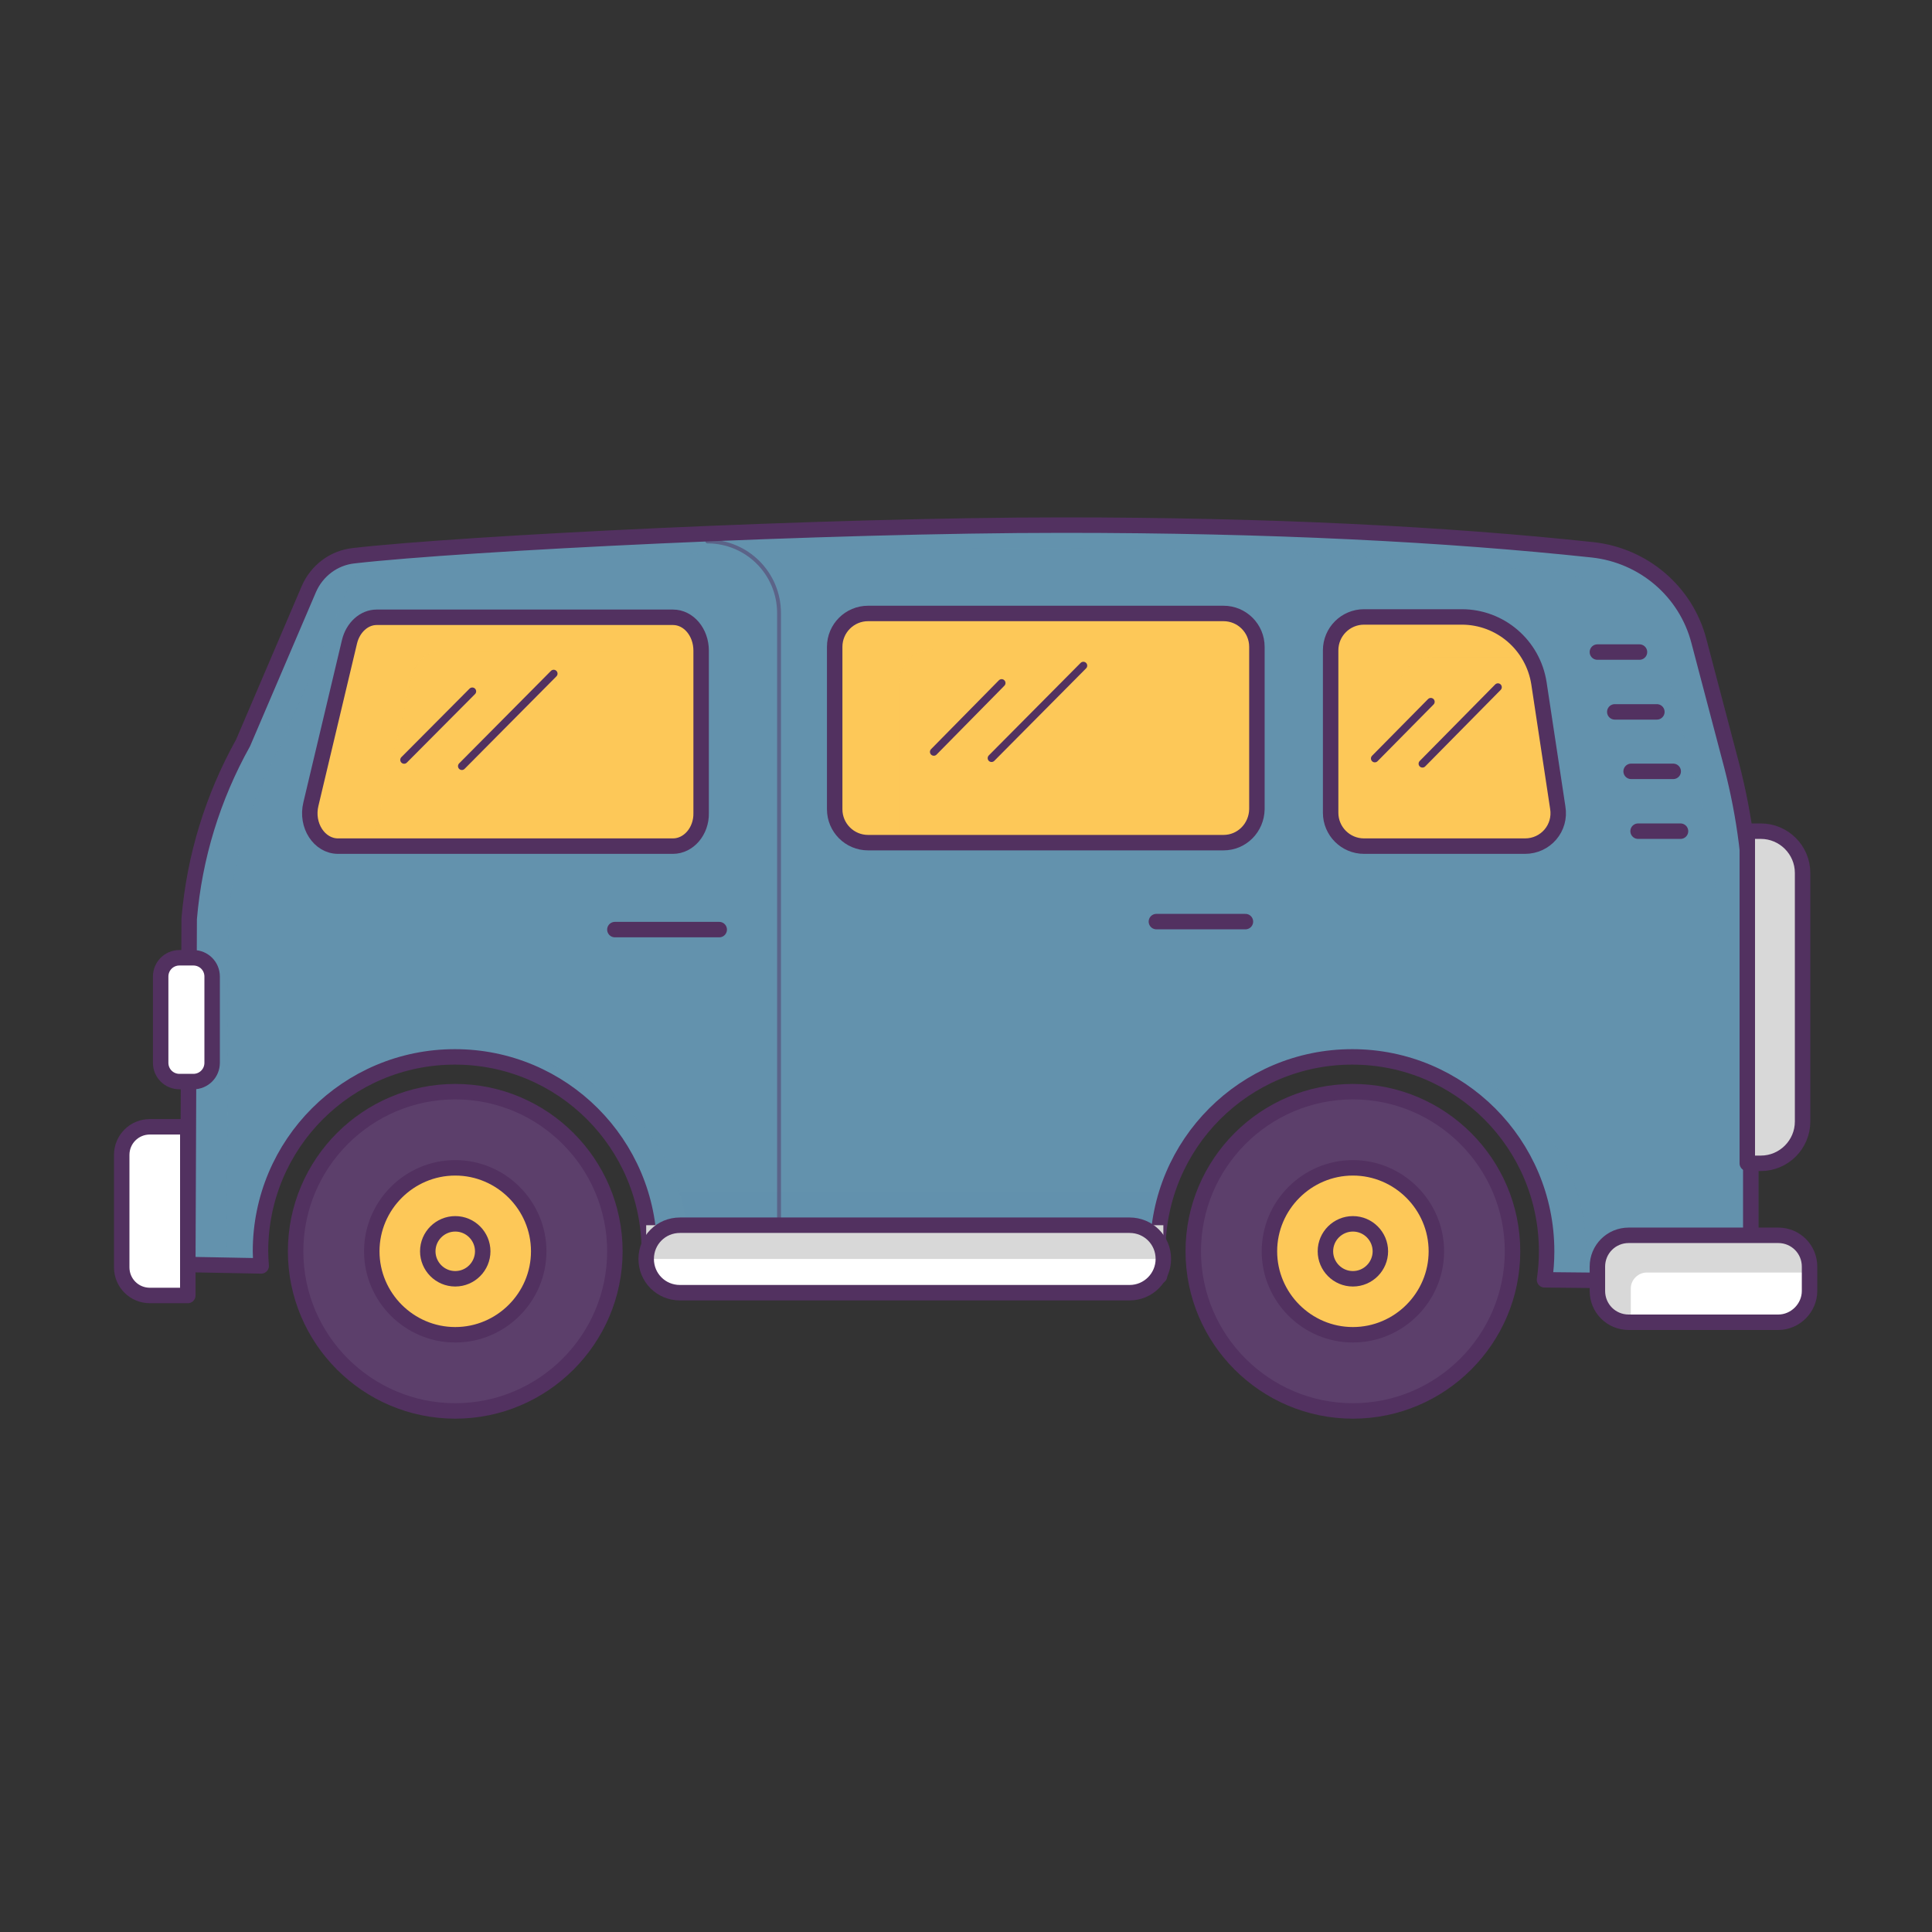 <svg width="1000" height="1000" viewBox="0 0 1000 1000" fill="none" xmlns="http://www.w3.org/2000/svg">
<rect x="0" y="0" width="1000" height="1000" fill="#333333" stroke="none"/>
<path d="M235.635 730.3C190.091 730.3 153.008 693.217 153.008 647.673C153.008 602.129 190.091 565.046 235.635 565.046C281.179 565.046 318.262 602.129 318.262 647.673C318.262 693.217 281.179 730.3 235.635 730.3Z" fill="#5C3F6B"/>
<path d="M235.635 730.3C190.091 730.3 153.008 693.217 153.008 647.673C153.008 602.129 190.091 565.046 235.635 565.046C281.179 565.046 318.262 602.129 318.262 647.673C318.262 693.217 281.179 730.3 235.635 730.3Z" stroke="#523160" stroke-width="8" stroke-miterlimit="10" stroke-linecap="round" stroke-linejoin="round"/>
<path d="M235.634 690.877C211.872 690.877 192.431 671.435 192.431 647.673C192.431 623.911 211.872 604.469 235.634 604.469C259.397 604.469 278.838 623.911 278.838 647.673C278.838 671.435 259.397 690.877 235.634 690.877Z" fill="#FDC858"/>
<path d="M235.634 690.877C211.872 690.877 192.431 671.435 192.431 647.673C192.431 623.911 211.872 604.469 235.634 604.469C259.397 604.469 278.838 623.911 278.838 647.673C278.838 671.435 259.397 690.877 235.634 690.877Z" stroke="#523160" stroke-width="8" stroke-miterlimit="10" stroke-linecap="round" stroke-linejoin="round"/>
<path d="M235.635 661.895C227.715 661.895 221.414 655.414 221.414 647.673C221.414 639.753 227.895 633.452 235.635 633.452C243.556 633.452 249.857 639.933 249.857 647.673C249.857 655.414 243.556 661.895 235.635 661.895Z" fill="#FDC858"/>
<path d="M235.635 661.895C227.715 661.895 221.414 655.414 221.414 647.673C221.414 639.753 227.895 633.452 235.635 633.452C243.556 633.452 249.857 639.933 249.857 647.673C249.857 655.414 243.556 661.895 235.635 661.895Z" stroke="#523160" stroke-width="8" stroke-miterlimit="10" stroke-linecap="round" stroke-linejoin="round"/>
<path d="M896.295 396.191L879.373 331.925C872.712 306.183 850.751 287.461 824.288 284.581C748.682 276.48 657.053 271.8 550.124 271.8C427.713 271.8 239.597 281.161 183.072 287.641C172.811 288.722 163.99 295.382 159.85 304.923L125.827 384.49C110.165 412.572 100.624 443.535 97.924 475.578L97.204 654.514L135.187 655.234C135.007 652.714 134.827 650.193 134.827 647.673C134.827 592.048 179.831 547.044 235.456 547.044C291.081 547.044 336.085 592.048 336.085 647.673C336.085 650.913 335.905 654.154 335.545 657.214L600.168 660.454C599.628 656.314 599.268 651.994 599.268 647.673C599.268 592.048 644.272 547.044 699.897 547.044C755.522 547.044 800.526 592.048 800.526 647.673C800.526 652.714 800.166 657.574 799.446 662.434L906.195 663.515V477.018C906.736 449.836 903.135 422.653 896.295 396.191Z" fill="#6392AD"/>
<g opacity="0.36">
<path opacity="0.36" d="M117.364 654.514L118.084 475.578C120.784 443.535 130.325 412.572 145.986 384.49L180.009 304.923C184.15 295.382 192.971 288.902 203.231 287.641C258.136 281.341 436.892 272.34 559.303 271.8C556.243 271.8 553.182 271.8 550.122 271.8C427.711 271.8 239.595 281.161 183.07 287.641C172.809 288.722 163.988 295.382 159.848 304.923L125.825 384.49C110.163 412.572 100.622 443.535 97.922 475.578L97.202 654.514L135.186 655.234C135.186 655.054 135.186 655.054 135.186 654.874L117.364 654.514Z" fill="#6392AD"/>
<path opacity="0.36" d="M819.965 662.434C820.685 657.574 821.045 652.713 821.045 647.673C821.045 592.048 776.041 547.044 720.416 547.044C716.996 547.044 713.755 547.224 710.335 547.584C761.279 552.625 800.883 595.468 800.883 647.673C800.883 652.713 800.523 657.574 799.803 662.434L906.552 663.514V663.334L819.965 662.434Z" fill="#6392AD"/>
<path opacity="0.36" d="M355.885 657.034C356.245 653.973 356.425 650.733 356.425 647.493C356.425 591.868 311.421 546.864 255.796 546.864C252.375 546.864 249.135 547.044 245.715 547.404C296.659 552.444 336.263 595.288 336.263 647.493C336.263 650.733 336.083 653.973 335.723 657.034L600.346 660.274V660.094L355.885 657.034Z" fill="#6392AD"/>
</g>
<path opacity="0.36" d="M356.248 640.833H596.749V616.891H351.567C354.088 624.632 355.528 632.552 356.248 640.833Z" fill="#6392AD"/>
<g opacity="0.25">
<path opacity="0.25" d="M899.894 394.391L882.972 330.125C876.311 304.383 854.349 285.661 827.887 282.781C752.281 274.68 660.652 270 553.723 270C431.312 270 243.196 279.361 186.671 285.841C177.85 286.921 169.929 291.962 165.429 299.523C165.429 299.523 165.429 296.462 165.609 296.462C222.134 289.982 410.25 283.681 532.661 283.681C639.771 283.681 731.219 288.362 806.825 296.462C833.288 299.343 855.07 318.064 861.91 343.807L878.832 408.072C885.852 434.535 889.273 461.717 889.273 488.899V661.534L910.514 661.714V475.218C910.334 448.036 906.734 420.853 899.894 394.391Z" fill="#6392AD"/>
</g>
<path d="M896.295 396.191L879.373 331.925C872.712 306.183 850.751 287.461 824.288 284.581C748.682 276.48 657.053 271.8 550.124 271.8C427.713 271.8 239.597 281.161 183.072 287.641C172.811 288.722 163.99 295.382 159.85 304.923L125.827 384.49C110.165 412.572 100.624 443.535 97.924 475.578L97.204 654.514L135.187 655.234C135.007 652.714 134.827 650.193 134.827 647.673C134.827 592.048 179.831 547.044 235.456 547.044C291.081 547.044 336.085 592.048 336.085 647.673C336.085 650.913 335.905 654.154 335.545 657.214L600.168 660.454C599.628 656.314 599.268 651.994 599.268 647.673C599.268 592.048 644.272 547.044 699.897 547.044C755.522 547.044 800.526 592.048 800.526 647.673C800.526 652.714 800.166 657.574 799.446 662.434L906.195 663.515V477.018C906.736 449.836 903.135 422.653 896.295 396.191Z" stroke="#523160" stroke-width="8" stroke-miterlimit="10" stroke-linecap="round" stroke-linejoin="round"/>
<path d="M700.255 730.3C654.711 730.3 617.628 693.217 617.628 647.673C617.628 602.129 654.711 565.046 700.255 565.046C745.799 565.046 782.883 602.129 782.883 647.673C782.883 693.217 745.799 730.3 700.255 730.3Z" fill="#5C3F6B"/>
<path d="M700.255 730.3C654.711 730.3 617.628 693.217 617.628 647.673C617.628 602.129 654.711 565.046 700.255 565.046C745.799 565.046 782.883 602.129 782.883 647.673C782.883 693.217 745.799 730.3 700.255 730.3Z" stroke="#523160" stroke-width="8" stroke-miterlimit="10" stroke-linecap="round" stroke-linejoin="round"/>
<path d="M700.258 690.877C676.495 690.877 657.054 671.435 657.054 647.673C657.054 623.911 676.495 604.469 700.258 604.469C724.02 604.469 743.461 623.911 743.461 647.673C743.461 671.435 724.02 690.877 700.258 690.877Z" fill="#FDC858"/>
<path d="M700.258 690.877C676.495 690.877 657.054 671.435 657.054 647.673C657.054 623.911 676.495 604.469 700.258 604.469C724.02 604.469 743.461 623.911 743.461 647.673C743.461 671.435 724.02 690.877 700.258 690.877Z" stroke="#523160" stroke-width="8" stroke-miterlimit="10" stroke-linecap="round" stroke-linejoin="round"/>
<path d="M700.255 661.895C692.334 661.895 686.033 655.414 686.033 647.673C686.033 639.753 692.514 633.452 700.255 633.452C708.175 633.452 714.476 639.933 714.476 647.673C714.476 655.414 708.175 661.895 700.255 661.895Z" fill="#FDC858"/>
<path d="M700.255 661.895C692.334 661.895 686.033 655.414 686.033 647.673C686.033 639.753 692.514 633.452 700.255 633.452C708.175 633.452 714.476 639.933 714.476 647.673C714.476 655.414 708.175 661.895 700.255 661.895Z" stroke="#523160" stroke-width="8" stroke-miterlimit="10" stroke-linecap="round" stroke-linejoin="round"/>
<path d="M97.203 670.536H77.581C69.481 670.536 63 664.055 63 655.954V597.809C63 589.709 69.481 583.228 77.581 583.228H97.203V670.536Z" fill="white"/>
<path d="M97.203 670.536H77.581C69.481 670.536 63 664.055 63 655.954V597.809C63 589.709 69.481 583.228 77.581 583.228H97.203V670.536Z" stroke="#523160" stroke-width="8" stroke-miterlimit="10" stroke-linecap="round" stroke-linejoin="round"/>
<path d="M100.083 559.825H92.882C87.481 559.825 83.161 555.505 83.161 550.104V505.461C83.161 500.06 87.481 495.74 92.882 495.74H100.083C105.483 495.74 109.803 500.06 109.803 505.461V550.104C109.803 555.505 105.483 559.825 100.083 559.825Z" fill="white"/>
<path d="M100.083 559.825H92.882C87.481 559.825 83.161 555.505 83.161 550.104V505.461C83.161 500.06 87.481 495.74 92.882 495.74H100.083C105.483 495.74 109.803 500.06 109.803 505.461V550.104C109.803 555.505 105.483 559.825 100.083 559.825Z" stroke="#523160" stroke-width="8" stroke-miterlimit="10" stroke-linecap="round" stroke-linejoin="round"/>
<path d="M920.417 684.397H843.01C834.009 684.397 826.809 677.196 826.809 668.196V655.594C826.809 646.594 834.009 639.393 843.01 639.393H920.417C929.418 639.393 936.618 646.594 936.618 655.594V668.196C936.618 677.016 929.238 684.397 920.417 684.397Z" fill="white"/>
<path d="M844.088 666.935C844.088 662.435 847.868 658.655 852.368 658.655H936.436V655.594C936.436 646.594 929.235 639.393 920.234 639.393H842.827C833.827 639.393 826.626 646.594 826.626 655.594V668.196C826.626 677.196 833.827 684.397 842.827 684.397H844.088V666.935Z" fill="#D8D8D8"/>
<path d="M920.417 684.397H843.01C834.009 684.397 826.809 677.196 826.809 668.196V655.594C826.809 646.594 834.009 639.393 843.01 639.393H920.417C929.418 639.393 936.618 646.594 936.618 655.594V668.196C936.618 677.016 929.238 684.397 920.417 684.397Z" stroke="#523160" stroke-width="8" stroke-miterlimit="10" stroke-linecap="round" stroke-linejoin="round"/>
<path d="M789.364 437.954H706.017C696.476 437.954 688.735 430.214 688.735 420.673V336.605C688.735 327.065 696.476 319.324 706.017 319.324H756.601C776.583 319.324 793.505 333.905 796.565 353.707L806.286 417.973C808.086 428.594 799.985 437.954 789.364 437.954Z" fill="#FDC858"/>
<path opacity="0.56" d="M724.019 357.308C724.019 347.767 731.759 340.026 741.3 340.026H791.885C784.864 327.605 771.543 319.505 756.601 319.505H706.017C696.476 319.505 688.735 327.245 688.735 336.786V420.854C688.735 430.394 696.476 438.135 706.017 438.135H724.019V357.308Z" fill="#FDC858"/>
<path d="M789.364 437.954H706.017C696.476 437.954 688.735 430.214 688.735 420.673V336.605C688.735 327.065 696.476 319.324 706.017 319.324H756.601C776.583 319.324 793.505 333.905 796.565 353.707L806.286 417.973C808.086 428.594 799.985 437.954 789.364 437.954Z" stroke="#523160" stroke-width="8" stroke-miterlimit="10" stroke-linecap="round" stroke-linejoin="round"/>
<path d="M633.291 436.154H449.315C439.774 436.154 432.033 428.413 432.033 418.873V334.805C432.033 325.264 439.774 317.524 449.315 317.524H633.291C642.832 317.524 650.573 325.264 650.573 334.805V418.873C650.392 428.413 642.832 436.154 633.291 436.154Z" fill="#FDC858"/>
<path opacity="0.56" d="M465.336 353.347C465.336 343.806 473.077 336.065 482.618 336.065H650.392V334.805C650.392 325.264 642.652 317.524 633.111 317.524H449.315C439.774 317.524 432.033 325.264 432.033 334.805V418.873C432.033 428.413 439.774 436.154 449.315 436.154H465.516V353.347H465.336Z" fill="#FDC858"/>
<path d="M633.291 436.154H449.315C439.774 436.154 432.033 428.413 432.033 418.873V334.805C432.033 325.264 439.774 317.524 449.315 317.524H633.291C642.832 317.524 650.573 325.264 650.573 334.805V418.873C650.392 428.413 642.832 436.154 633.291 436.154Z" stroke="#523160" stroke-width="8" stroke-miterlimit="10" stroke-linecap="round" stroke-linejoin="round"/>
<path d="M348.326 437.955H174.971C165.25 437.955 158.229 427.154 160.93 416.173L180.911 332.106C182.712 324.725 188.472 319.505 194.953 319.505H348.326C356.427 319.505 362.907 327.245 362.907 336.786V420.854C363.087 430.214 356.427 437.955 348.326 437.955Z" fill="#FDC858"/>
<path opacity="0.56" d="M193.331 433.814L213.313 349.747C215.113 342.366 220.874 337.145 227.354 337.145H362.906V336.605C362.906 327.065 356.426 319.324 348.325 319.324H194.951C188.471 319.324 182.71 324.544 180.91 331.925L160.928 415.992C158.408 426.973 165.249 437.774 174.97 437.774H192.791C192.971 436.514 193.151 435.254 193.331 433.814Z" fill="#FDC858"/>
<path d="M348.326 437.955H174.971C165.25 437.955 158.229 427.154 160.93 416.173L180.911 332.106C182.712 324.725 188.472 319.505 194.953 319.505H348.326C356.427 319.505 362.907 327.245 362.907 336.786V420.854C363.087 430.214 356.427 437.955 348.326 437.955Z" stroke="#523160" stroke-width="8" stroke-miterlimit="10" stroke-linecap="round" stroke-linejoin="round"/>
<path opacity="0.48" d="M366.146 280.261C386.668 280.261 403.23 296.823 403.23 317.345V657.935" stroke="#523160" stroke-width="2" stroke-miterlimit="10" stroke-linecap="round" stroke-linejoin="round"/>
<path d="M318.264 481.158H372.268" stroke="#523160" stroke-width="8" stroke-miterlimit="10" stroke-linecap="round" stroke-linejoin="round"/>
<path d="M598.548 477.018H644.632" stroke="#523160" stroke-width="8" stroke-miterlimit="10" stroke-linecap="round" stroke-linejoin="round"/>
<path d="M911.414 602.129H904.394V430.214H911.414C923.295 430.214 933.016 439.935 933.016 451.816V580.527C933.016 592.408 923.295 602.129 911.414 602.129Z" fill="#D8D8D8"/>
<path d="M911.414 602.129H904.394V430.214H911.414C923.295 430.214 933.016 439.935 933.016 451.816V580.527C933.016 592.408 923.295 602.129 911.414 602.129Z" stroke="#523160" stroke-width="8" stroke-miterlimit="10" stroke-linecap="round" stroke-linejoin="round"/>
<path d="M826.809 337.506H848.591" stroke="#523160" stroke-width="8" stroke-miterlimit="10" stroke-linecap="round" stroke-linejoin="round"/>
<path d="M835.811 368.469H857.593" stroke="#523160" stroke-width="8" stroke-miterlimit="10" stroke-linecap="round" stroke-linejoin="round"/>
<path d="M844.27 399.251H866.051" stroke="#523160" stroke-width="8" stroke-miterlimit="10" stroke-linecap="round" stroke-linejoin="round"/>
<path d="M847.87 430.214H869.832" stroke="#523160" stroke-width="8" stroke-miterlimit="10" stroke-linecap="round" stroke-linejoin="round"/>
<path d="M584.686 669.095H351.925C342.205 669.095 334.464 661.355 334.464 651.634C334.464 641.913 342.205 634.172 351.925 634.172H584.686C594.407 634.172 602.147 641.913 602.147 651.634C602.147 661.175 594.407 669.095 584.686 669.095Z" fill="white"/>
<path d="M584.686 669.095H351.925C342.205 669.095 334.464 661.355 334.464 651.634C334.464 641.913 342.205 634.172 351.925 634.172H584.686C594.407 634.172 602.147 641.913 602.147 651.634C602.147 661.175 594.407 669.095 584.686 669.095Z" fill="white"/>
<path d="M602.147 634.172H334.464V651.634H602.147V634.172Z" fill="#D8D8D8"/>
<path d="M584.686 669.095H351.925C342.205 669.095 334.464 661.355 334.464 651.634C334.464 641.913 342.205 634.172 351.925 634.172H584.686C594.407 634.172 602.147 641.913 602.147 651.634C602.147 661.175 594.407 669.095 584.686 669.095Z" stroke="#523160" stroke-width="8" stroke-miterlimit="10" stroke-linecap="round" stroke-linejoin="round"/>
<path d="M209.172 393.311L244.455 357.848" stroke="#523160" stroke-width="4" stroke-miterlimit="10" stroke-linecap="round" stroke-linejoin="round"/>
<path d="M239.058 396.552L286.582 348.667" stroke="#523160" stroke-width="4" stroke-miterlimit="10" stroke-linecap="round" stroke-linejoin="round"/>
<path d="M483.338 389.17L518.441 353.527" stroke="#523160" stroke-width="4" stroke-miterlimit="10" stroke-linecap="round" stroke-linejoin="round"/>
<path d="M513.219 392.411L560.743 344.527" stroke="#523160" stroke-width="4" stroke-miterlimit="10" stroke-linecap="round" stroke-linejoin="round"/>
<path d="M711.599 392.591L740.581 363.248" stroke="#523160" stroke-width="4" stroke-miterlimit="10" stroke-linecap="round" stroke-linejoin="round"/>
<path d="M736.26 395.291L775.323 355.688" stroke="#523160" stroke-width="4" stroke-miterlimit="10" stroke-linecap="round" stroke-linejoin="round"/>
</svg>
